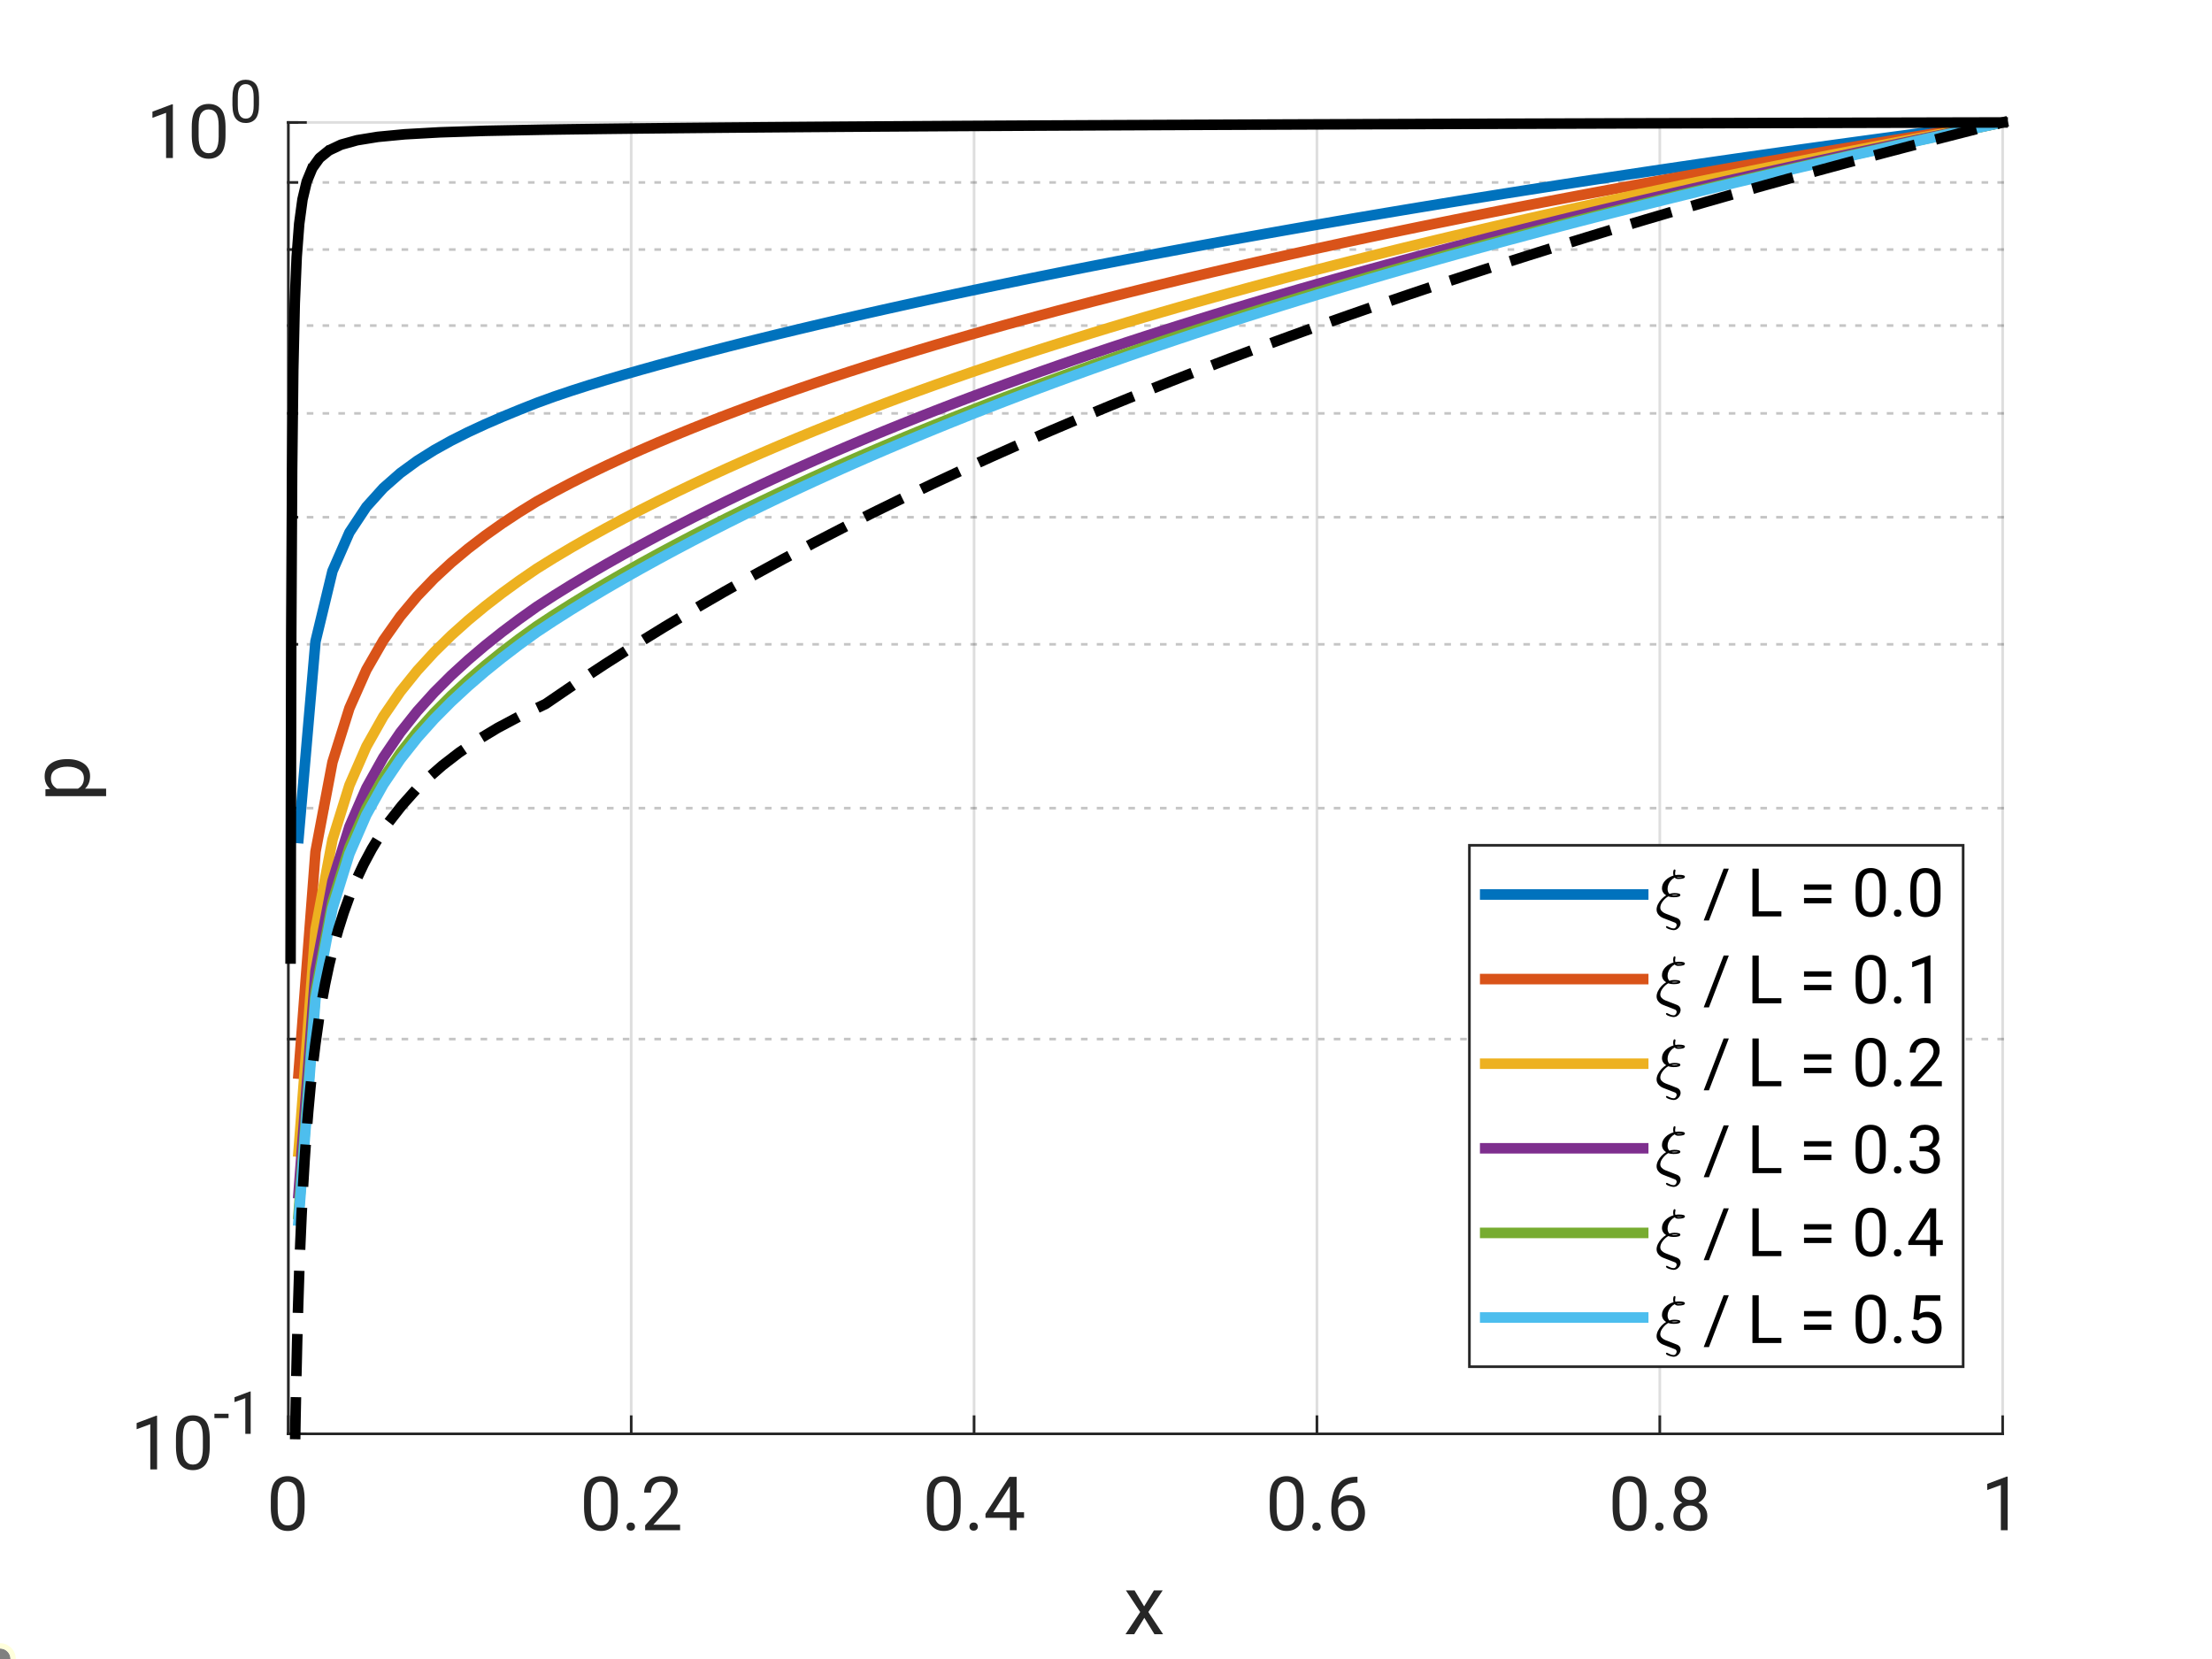 <?xml version="1.0"?>
<!DOCTYPE svg PUBLIC '-//W3C//DTD SVG 1.0//EN'
          'http://www.w3.org/TR/2001/REC-SVG-20010904/DTD/svg10.dtd'>
<svg xmlns:xlink="http://www.w3.org/1999/xlink" style="fill-opacity:1; color-rendering:auto; color-interpolation:auto; text-rendering:auto; stroke:black; stroke-linecap:square; stroke-miterlimit:10; shape-rendering:auto; stroke-opacity:1; fill:black; stroke-dasharray:none; font-weight:normal; stroke-width:1; font-family:'Dialog'; font-style:normal; stroke-linejoin:miter; font-size:12px; stroke-dashoffset:0; image-rendering:auto;" width="560" height="420" xmlns="http://www.w3.org/2000/svg"
><rect width="100%" height="100%" fill="#333333" stroke="none"/><!--Generated by the Batik Graphics2D SVG Generator--><defs id="genericDefs"
  /><g
  ><defs id="defs1"
    ><clipPath clipPathUnits="userSpaceOnUse" id="clipPath1"
      ><path d="M0 0 L560 0 L560 420 L0 420 L0 0 Z"
      /></clipPath
    ></defs
    ><g style="fill:white; stroke:white;"
    ><rect x="0" y="0" width="560" style="clip-path:url(#clipPath1); stroke:none;" height="420"
    /></g
    ><g style="fill:white; text-rendering:optimizeSpeed; color-rendering:optimizeSpeed; image-rendering:optimizeSpeed; shape-rendering:crispEdges; stroke:white; color-interpolation:sRGB;"
    ><rect x="0" width="560" height="420" y="0" style="stroke:none;"
      /><path style="stroke:none;" d="M73 363 L507 363 L507 31 L73 31 Z"
    /></g
    ><g style="stroke-linecap:butt; fill-opacity:0.149; fill:rgb(38,38,38); text-rendering:geometricPrecision; image-rendering:optimizeQuality; color-rendering:optimizeQuality; stroke-linejoin:round; stroke:rgb(38,38,38); color-interpolation:linearRGB; stroke-width:0.667; stroke-opacity:0.149;"
    ><line y2="31" style="fill:none;" x1="73" x2="73" y1="363"
      /><line y2="31" style="fill:none;" x1="159.8" x2="159.8" y1="363"
      /><line y2="31" style="fill:none;" x1="246.6" x2="246.6" y1="363"
      /><line y2="31" style="fill:none;" x1="333.4" x2="333.4" y1="363"
      /><line y2="31" style="fill:none;" x1="420.2" x2="420.2" y1="363"
      /><line y2="31" style="fill:none;" x1="507" x2="507" y1="363"
    /></g
    ><g style="fill-opacity:0.251; color-rendering:optimizeQuality; color-interpolation:linearRGB; text-rendering:geometricPrecision; stroke:rgb(26,26,26); stroke-linecap:butt; stroke-miterlimit:1; stroke-opacity:0.251; fill:rgb(26,26,26); stroke-dasharray:1,3; stroke-width:0.667; stroke-linejoin:bevel; image-rendering:optimizeQuality;"
    ><line y2="263.058" style="fill:none;" x1="507" x2="73" y1="263.058"
      /><line y2="204.596" style="fill:none;" x1="507" x2="73" y1="204.596"
      /><line y2="163.116" style="fill:none;" x1="507" x2="73" y1="163.116"
      /><line y2="130.942" style="fill:none;" x1="507" x2="73" y1="130.942"
      /><line y2="104.654" style="fill:none;" x1="507" x2="73" y1="104.654"
      /><line y2="82.427" style="fill:none;" x1="507" x2="73" y1="82.427"
      /><line y2="63.174" style="fill:none;" x1="507" x2="73" y1="63.174"
      /><line y2="46.191" style="fill:none;" x1="507" x2="73" y1="46.191"
    /></g
    ><g style="stroke-linecap:butt; fill-opacity:0.149; fill:rgb(38,38,38); text-rendering:geometricPrecision; image-rendering:optimizeQuality; color-rendering:optimizeQuality; stroke-linejoin:round; stroke:rgb(38,38,38); color-interpolation:linearRGB; stroke-width:0.667; stroke-opacity:0.149;"
    ><line y2="363" style="fill:none;" x1="507" x2="73" y1="363"
      /><line y2="31" style="fill:none;" x1="507" x2="73" y1="31"
      /><line x1="73" x2="507" y1="363" style="stroke-linecap:square; fill-opacity:1; fill:none; stroke-opacity:1;" y2="363"
      /><line x1="73" x2="73" y1="363" style="stroke-linecap:square; fill-opacity:1; fill:none; stroke-opacity:1;" y2="358.66"
      /><line x1="159.8" x2="159.8" y1="363" style="stroke-linecap:square; fill-opacity:1; fill:none; stroke-opacity:1;" y2="358.66"
      /><line x1="246.6" x2="246.6" y1="363" style="stroke-linecap:square; fill-opacity:1; fill:none; stroke-opacity:1;" y2="358.66"
      /><line x1="333.4" x2="333.4" y1="363" style="stroke-linecap:square; fill-opacity:1; fill:none; stroke-opacity:1;" y2="358.66"
      /><line x1="420.2" x2="420.2" y1="363" style="stroke-linecap:square; fill-opacity:1; fill:none; stroke-opacity:1;" y2="358.66"
      /><line x1="507" x2="507" y1="363" style="stroke-linecap:square; fill-opacity:1; fill:none; stroke-opacity:1;" y2="358.66"
    /></g
    ><g transform="translate(73,369.4)" style="font-size:18.667px; fill:rgb(38,38,38); text-rendering:geometricPrecision; image-rendering:optimizeQuality; color-rendering:optimizeQuality; font-family:'SansSerif'; stroke:rgb(38,38,38); color-interpolation:linearRGB;"
    ><path style="stroke:none;" d="M4.109 12.234 Q4.109 15.547 2.961 16.867 Q1.812 18.188 -0.156 18.188 Q-2.062 18.188 -3.227 16.906 Q-4.391 15.625 -4.438 12.438 L-4.438 10.172 Q-4.438 6.859 -3.273 5.586 Q-2.109 4.312 -0.172 4.312 Q1.766 4.312 2.914 5.547 Q4.062 6.781 4.109 9.953 L4.109 12.234 ZM2.375 9.875 Q2.375 7.594 1.727 6.648 Q1.078 5.703 -0.172 5.703 Q-1.375 5.703 -2.031 6.625 Q-2.688 7.547 -2.703 9.75 L-2.703 12.5 Q-2.703 14.766 -2.039 15.773 Q-1.375 16.781 -0.156 16.781 Q1.094 16.781 1.734 15.789 Q2.375 14.797 2.375 12.578 L2.375 9.875 Z"
    /></g
    ><g transform="translate(159.8,369.4)" style="font-size:18.667px; fill:rgb(38,38,38); text-rendering:geometricPrecision; image-rendering:optimizeQuality; color-rendering:optimizeQuality; font-family:'SansSerif'; stroke:rgb(38,38,38); color-interpolation:linearRGB;"
    ><path style="stroke:none;" d="M-3.391 12.234 Q-3.391 15.547 -4.539 16.867 Q-5.688 18.188 -7.656 18.188 Q-9.562 18.188 -10.727 16.906 Q-11.891 15.625 -11.938 12.438 L-11.938 10.172 Q-11.938 6.859 -10.773 5.586 Q-9.609 4.312 -7.672 4.312 Q-5.734 4.312 -4.586 5.547 Q-3.438 6.781 -3.391 9.953 L-3.391 12.234 ZM-5.125 9.875 Q-5.125 7.594 -5.773 6.648 Q-6.422 5.703 -7.672 5.703 Q-8.875 5.703 -9.531 6.625 Q-10.188 7.547 -10.203 9.75 L-10.203 12.5 Q-10.203 14.766 -9.539 15.773 Q-8.875 16.781 -7.656 16.781 Q-6.406 16.781 -5.766 15.789 Q-5.125 14.797 -5.125 12.578 L-5.125 9.875 ZM-1.171 17.094 Q-1.171 16.656 -0.898 16.352 Q-0.624 16.047 -0.109 16.047 Q0.407 16.047 0.68 16.352 Q0.954 16.656 0.954 17.094 Q0.954 17.516 0.68 17.812 Q0.407 18.109 -0.109 18.109 Q-0.624 18.109 -0.898 17.812 Q-1.171 17.516 -1.171 17.094 ZM12.373 16.594 L12.373 18 L3.529 18 L3.529 16.766 L8.123 11.656 Q9.248 10.391 9.646 9.633 Q10.045 8.875 10.045 8.125 Q10.045 7.125 9.428 6.422 Q8.81 5.719 7.685 5.719 Q6.326 5.719 5.662 6.484 Q4.998 7.25 4.998 8.469 L3.279 8.469 Q3.279 6.75 4.404 5.531 Q5.529 4.312 7.685 4.312 Q9.592 4.312 10.678 5.305 Q11.764 6.297 11.764 7.922 Q11.764 9.109 11.029 10.305 Q10.295 11.5 9.217 12.672 L5.607 16.594 L12.373 16.594 Z"
    /></g
    ><g transform="translate(246.6,369.4)" style="font-size:18.667px; fill:rgb(38,38,38); text-rendering:geometricPrecision; image-rendering:optimizeQuality; color-rendering:optimizeQuality; font-family:'SansSerif'; stroke:rgb(38,38,38); color-interpolation:linearRGB;"
    ><path style="stroke:none;" d="M-3.391 12.234 Q-3.391 15.547 -4.539 16.867 Q-5.688 18.188 -7.656 18.188 Q-9.562 18.188 -10.727 16.906 Q-11.891 15.625 -11.938 12.438 L-11.938 10.172 Q-11.938 6.859 -10.773 5.586 Q-9.609 4.312 -7.672 4.312 Q-5.734 4.312 -4.586 5.547 Q-3.438 6.781 -3.391 9.953 L-3.391 12.234 ZM-5.125 9.875 Q-5.125 7.594 -5.773 6.648 Q-6.422 5.703 -7.672 5.703 Q-8.875 5.703 -9.531 6.625 Q-10.188 7.547 -10.203 9.75 L-10.203 12.5 Q-10.203 14.766 -9.539 15.773 Q-8.875 16.781 -7.656 16.781 Q-6.406 16.781 -5.766 15.789 Q-5.125 14.797 -5.125 12.578 L-5.125 9.875 ZM-1.171 17.094 Q-1.171 16.656 -0.898 16.352 Q-0.624 16.047 -0.109 16.047 Q0.407 16.047 0.68 16.352 Q0.954 16.656 0.954 17.094 Q0.954 17.516 0.68 17.812 Q0.407 18.109 -0.109 18.109 Q-0.624 18.109 -0.898 17.812 Q-1.171 17.516 -1.171 17.094 ZM2.889 13.859 L8.951 4.484 L10.779 4.484 L10.779 13.453 L12.654 13.453 L12.654 14.859 L10.779 14.859 L10.779 18 L9.06 18 L9.06 14.859 L2.889 14.859 L2.889 13.859 ZM4.842 13.453 L9.06 13.453 L9.06 6.828 L8.842 7.203 L4.842 13.453 Z"
    /></g
    ><g transform="translate(333.4,369.4)" style="font-size:18.667px; fill:rgb(38,38,38); text-rendering:geometricPrecision; image-rendering:optimizeQuality; color-rendering:optimizeQuality; font-family:'SansSerif'; stroke:rgb(38,38,38); color-interpolation:linearRGB;"
    ><path style="stroke:none;" d="M-3.391 12.234 Q-3.391 15.547 -4.539 16.867 Q-5.688 18.188 -7.656 18.188 Q-9.562 18.188 -10.727 16.906 Q-11.891 15.625 -11.938 12.438 L-11.938 10.172 Q-11.938 6.859 -10.773 5.586 Q-9.609 4.312 -7.672 4.312 Q-5.734 4.312 -4.586 5.547 Q-3.438 6.781 -3.391 9.953 L-3.391 12.234 ZM-5.125 9.875 Q-5.125 7.594 -5.773 6.648 Q-6.422 5.703 -7.672 5.703 Q-8.875 5.703 -9.531 6.625 Q-10.188 7.547 -10.203 9.75 L-10.203 12.5 Q-10.203 14.766 -9.539 15.773 Q-8.875 16.781 -7.656 16.781 Q-6.406 16.781 -5.766 15.789 Q-5.125 14.797 -5.125 12.578 L-5.125 9.875 ZM-1.171 17.094 Q-1.171 16.656 -0.898 16.352 Q-0.624 16.047 -0.109 16.047 Q0.407 16.047 0.68 16.352 Q0.954 16.656 0.954 17.094 Q0.954 17.516 0.68 17.812 Q0.407 18.109 -0.109 18.109 Q-0.624 18.109 -0.898 17.812 Q-1.171 17.516 -1.171 17.094 ZM12.17 13.594 Q12.17 15.516 11.1 16.852 Q10.029 18.188 7.982 18.188 Q6.529 18.188 5.56 17.414 Q4.592 16.641 4.115 15.445 Q3.639 14.25 3.639 13 L3.639 12.188 Q3.639 10.297 4.17 8.523 Q4.701 6.75 6.107 5.609 Q7.513 4.469 10.107 4.469 L10.264 4.469 L10.264 5.938 Q8.467 5.938 7.467 6.562 Q6.467 7.188 5.982 8.195 Q5.498 9.203 5.388 10.359 Q6.467 9.141 8.295 9.141 Q9.639 9.141 10.498 9.789 Q11.357 10.438 11.764 11.461 Q12.17 12.484 12.17 13.594 ZM5.357 13.062 Q5.357 14.859 6.162 15.812 Q6.967 16.766 7.982 16.766 Q9.17 16.766 9.826 15.898 Q10.482 15.031 10.482 13.672 Q10.482 12.469 9.873 11.516 Q9.264 10.562 8.014 10.562 Q7.123 10.562 6.388 11.102 Q5.654 11.641 5.357 12.406 L5.357 13.062 Z"
    /></g
    ><g transform="translate(420.2,369.4)" style="font-size:18.667px; fill:rgb(38,38,38); text-rendering:geometricPrecision; image-rendering:optimizeQuality; color-rendering:optimizeQuality; font-family:'SansSerif'; stroke:rgb(38,38,38); color-interpolation:linearRGB;"
    ><path style="stroke:none;" d="M-3.391 12.234 Q-3.391 15.547 -4.539 16.867 Q-5.688 18.188 -7.656 18.188 Q-9.562 18.188 -10.727 16.906 Q-11.891 15.625 -11.938 12.438 L-11.938 10.172 Q-11.938 6.859 -10.773 5.586 Q-9.609 4.312 -7.672 4.312 Q-5.734 4.312 -4.586 5.547 Q-3.438 6.781 -3.391 9.953 L-3.391 12.234 ZM-5.125 9.875 Q-5.125 7.594 -5.773 6.648 Q-6.422 5.703 -7.672 5.703 Q-8.875 5.703 -9.531 6.625 Q-10.188 7.547 -10.203 9.75 L-10.203 12.5 Q-10.203 14.766 -9.539 15.773 Q-8.875 16.781 -7.656 16.781 Q-6.406 16.781 -5.766 15.789 Q-5.125 14.797 -5.125 12.578 L-5.125 9.875 ZM-1.171 17.094 Q-1.171 16.656 -0.898 16.352 Q-0.624 16.047 -0.109 16.047 Q0.407 16.047 0.68 16.352 Q0.954 16.656 0.954 17.094 Q0.954 17.516 0.68 17.812 Q0.407 18.109 -0.109 18.109 Q-0.624 18.109 -0.898 17.812 Q-1.171 17.516 -1.171 17.094 ZM12.029 14.344 Q12.029 16.203 10.795 17.195 Q9.56 18.188 7.74 18.188 Q5.92 18.188 4.685 17.195 Q3.451 16.203 3.451 14.344 Q3.451 13.219 4.053 12.352 Q4.654 11.484 5.701 11.031 Q4.795 10.594 4.271 9.797 Q3.748 9 3.748 8.016 Q3.748 6.234 4.873 5.273 Q5.998 4.312 7.732 4.312 Q9.467 4.312 10.592 5.273 Q11.717 6.234 11.717 8.016 Q11.717 9.016 11.178 9.805 Q10.639 10.594 9.748 11.031 Q10.795 11.484 11.412 12.352 Q12.029 13.219 12.029 14.344 ZM9.998 8.031 Q9.998 7.031 9.373 6.375 Q8.748 5.719 7.732 5.719 Q6.717 5.719 6.099 6.344 Q5.482 6.969 5.482 8.031 Q5.482 9.078 6.099 9.711 Q6.717 10.344 7.732 10.344 Q8.748 10.344 9.373 9.711 Q9.998 9.078 9.998 8.031 ZM10.31 14.312 Q10.31 13.172 9.592 12.461 Q8.873 11.75 7.717 11.75 Q6.545 11.75 5.849 12.461 Q5.154 13.172 5.154 14.312 Q5.154 15.469 5.849 16.125 Q6.545 16.781 7.74 16.781 Q8.935 16.781 9.623 16.125 Q10.31 15.469 10.31 14.312 Z"
    /></g
    ><g transform="translate(507,369.4)" style="font-size:18.667px; fill:rgb(38,38,38); text-rendering:geometricPrecision; image-rendering:optimizeQuality; color-rendering:optimizeQuality; font-family:'SansSerif'; stroke:rgb(38,38,38); color-interpolation:linearRGB;"
    ><path style="stroke:none;" d="M1.266 4.422 L1.266 18 L-0.453 18 L-0.453 6.562 L-3.906 7.828 L-3.906 6.266 L1 4.422 L1.266 4.422 Z"
    /></g
    ><g transform="translate(290,393.733)" style="font-size:20.533px; fill:rgb(38,38,38); text-rendering:geometricPrecision; image-rendering:optimizeQuality; color-rendering:optimizeQuality; font-family:'SansSerif'; stroke:rgb(38,38,38); color-interpolation:linearRGB;"
    ><path style="stroke:none;" d="M-2.766 8.906 L-0.344 12.938 L2.125 8.906 L4.344 8.906 L0.719 14.375 L4.453 20 L2.266 20 L-0.297 15.844 L-2.859 20 L-5.062 20 L-1.344 14.375 L-4.953 8.906 L-2.766 8.906 Z"
    /></g
    ><g style="fill:rgb(38,38,38); text-rendering:geometricPrecision; image-rendering:optimizeQuality; color-rendering:optimizeQuality; stroke-linejoin:round; stroke:rgb(38,38,38); color-interpolation:linearRGB; stroke-width:0.667;"
    ><line y2="31" style="fill:none;" x1="73" x2="73" y1="363"
      /><line y2="363" style="fill:none;" x1="73" x2="77.34" y1="363"
      /><line y2="31" style="fill:none;" x1="73" x2="77.34" y1="31"
      /><line y2="363" style="fill:none;" x1="73" x2="75.17" y1="363"
      /><line y2="263.058" style="fill:none;" x1="73" x2="75.17" y1="263.058"
      /><line y2="204.596" style="fill:none;" x1="73" x2="75.17" y1="204.596"
      /><line y2="163.116" style="fill:none;" x1="73" x2="75.17" y1="163.116"
      /><line y2="130.942" style="fill:none;" x1="73" x2="75.17" y1="130.942"
      /><line y2="104.654" style="fill:none;" x1="73" x2="75.17" y1="104.654"
      /><line y2="82.427" style="fill:none;" x1="73" x2="75.17" y1="82.427"
      /><line y2="63.174" style="fill:none;" x1="73" x2="75.17" y1="63.174"
      /><line y2="46.191" style="fill:none;" x1="73" x2="75.17" y1="46.191"
      /><line y2="31" style="fill:none;" x1="73" x2="75.17" y1="31"
    /></g
    ><g transform="translate(33,372)" style="font-size:18.667px; fill:rgb(38,38,38); text-rendering:geometricPrecision; image-rendering:optimizeQuality; color-rendering:optimizeQuality; font-family:'SansSerif'; stroke:rgb(38,38,38); color-interpolation:linearRGB;"
    ><path style="stroke:none;" d="M6.766 -13.578 L6.766 0 L5.047 0 L5.047 -11.438 L1.594 -10.172 L1.594 -11.734 L6.5 -13.578 L6.766 -13.578 ZM20.094 -5.766 Q20.094 -2.453 18.946 -1.133 Q17.797 0.188 15.829 0.188 Q13.922 0.188 12.758 -1.094 Q11.594 -2.375 11.547 -5.562 L11.547 -7.828 Q11.547 -11.141 12.712 -12.414 Q13.876 -13.688 15.813 -13.688 Q17.751 -13.688 18.899 -12.453 Q20.047 -11.219 20.094 -8.047 L20.094 -5.766 ZM18.36 -8.125 Q18.36 -10.406 17.712 -11.352 Q17.063 -12.297 15.813 -12.297 Q14.61 -12.297 13.954 -11.375 Q13.297 -10.453 13.282 -8.25 L13.282 -5.5 Q13.282 -3.234 13.946 -2.227 Q14.61 -1.219 15.829 -1.219 Q17.079 -1.219 17.719 -2.211 Q18.36 -3.203 18.36 -5.422 L18.36 -8.125 Z"
    /></g
    ><g transform="translate(54,363)" style="font-size:14.933px; fill:rgb(38,38,38); text-rendering:geometricPrecision; image-rendering:optimizeQuality; color-rendering:optimizeQuality; font-family:'SansSerif'; stroke:rgb(38,38,38); color-interpolation:linearRGB;"
    ><path style="stroke:none;" d="M3.859 -5.094 L3.859 -3.984 L0.281 -3.984 L0.281 -5.094 L3.859 -5.094 ZM9.463 -10.719 L9.463 0 L8.104 0 L8.104 -9.031 L5.37 -8.031 L5.37 -9.266 L9.245 -10.719 L9.463 -10.719 Z"
    /></g
    ><g transform="translate(37,40)" style="font-size:18.667px; fill:rgb(38,38,38); text-rendering:geometricPrecision; image-rendering:optimizeQuality; color-rendering:optimizeQuality; font-family:'SansSerif'; stroke:rgb(38,38,38); color-interpolation:linearRGB;"
    ><path style="stroke:none;" d="M6.766 -13.578 L6.766 0 L5.047 0 L5.047 -11.438 L1.594 -10.172 L1.594 -11.734 L6.5 -13.578 L6.766 -13.578 ZM20.094 -5.766 Q20.094 -2.453 18.946 -1.133 Q17.797 0.188 15.829 0.188 Q13.922 0.188 12.758 -1.094 Q11.594 -2.375 11.547 -5.562 L11.547 -7.828 Q11.547 -11.141 12.712 -12.414 Q13.876 -13.688 15.813 -13.688 Q17.751 -13.688 18.899 -12.453 Q20.047 -11.219 20.094 -8.047 L20.094 -5.766 ZM18.36 -8.125 Q18.36 -10.406 17.712 -11.352 Q17.063 -12.297 15.813 -12.297 Q14.61 -12.297 13.954 -11.375 Q13.297 -10.453 13.282 -8.25 L13.282 -5.5 Q13.282 -3.234 13.946 -2.227 Q14.61 -1.219 15.829 -1.219 Q17.079 -1.219 17.719 -2.211 Q18.36 -3.203 18.36 -5.422 L18.36 -8.125 Z"
    /></g
    ><g transform="translate(58,31)" style="font-size:14.933px; fill:rgb(38,38,38); text-rendering:geometricPrecision; image-rendering:optimizeQuality; color-rendering:optimizeQuality; font-family:'SansSerif'; stroke:rgb(38,38,38); color-interpolation:linearRGB;"
    ><path style="stroke:none;" d="M7.578 -4.562 Q7.578 -1.938 6.672 -0.898 Q5.766 0.141 4.219 0.141 Q2.703 0.141 1.789 -0.867 Q0.875 -1.875 0.844 -4.391 L0.844 -6.188 Q0.844 -8.797 1.758 -9.805 Q2.672 -10.812 4.203 -10.812 Q5.734 -10.812 6.641 -9.836 Q7.547 -8.859 7.578 -6.344 L7.578 -4.562 ZM6.219 -6.406 Q6.219 -8.203 5.703 -8.953 Q5.188 -9.703 4.203 -9.703 Q3.25 -9.703 2.734 -8.977 Q2.219 -8.25 2.203 -6.516 L2.203 -4.344 Q2.203 -2.547 2.727 -1.758 Q3.25 -0.969 4.219 -0.969 Q5.203 -0.969 5.711 -1.75 Q6.219 -2.531 6.219 -4.281 L6.219 -6.406 Z"
    /></g
    ><g transform="translate(28.6,197) rotate(-90)" style="font-size:20.533px; fill:rgb(38,38,38); text-rendering:geometricPrecision; image-rendering:optimizeQuality; color-rendering:optimizeQuality; font-family:'SansSerif'; stroke:rgb(38,38,38); color-interpolation:linearRGB;"
    ><path style="stroke:none;" d="M0.516 -5.797 Q-1.484 -5.797 -2.656 -7.078 L-2.656 -1.734 L-4.562 -1.734 L-4.562 -17.094 L-2.828 -17.094 L-2.734 -15.875 Q-1.562 -17.297 0.484 -17.297 Q2.578 -17.297 3.695 -15.742 Q4.812 -14.188 4.812 -11.641 L4.812 -11.422 Q4.812 -9 3.695 -7.398 Q2.578 -5.797 0.516 -5.797 ZM-0.078 -15.703 Q-1.797 -15.703 -2.656 -14.172 L-2.656 -8.859 Q-1.781 -7.359 -0.047 -7.359 Q1.484 -7.359 2.195 -8.57 Q2.906 -9.781 2.906 -11.422 L2.906 -11.641 Q2.906 -13.297 2.195 -14.5 Q1.484 -15.703 -0.078 -15.703 Z"
    /></g
    ><g style="stroke-linecap:butt; fill:rgb(0,114,189); text-rendering:geometricPrecision; image-rendering:optimizeQuality; color-rendering:optimizeQuality; stroke-linejoin:round; stroke:rgb(0,114,189); color-interpolation:linearRGB; stroke-width:2.667;"
    ><path d="M75.579 212.158 L79.874 162.392 L84.168 144.584 L88.463 134.793 L92.757 128.315 L97.052 123.542 L101.346 119.77 L105.641 116.639 L109.935 113.944 L114.229 111.559 L118.524 109.4 L122.818 107.412 L127.112 105.552 L131.407 103.785 L135.827 102.031 L140.296 100.407 L144.688 98.922 L149.079 97.518 L153.471 96.177 L157.863 94.883 L162.254 93.629 L166.646 92.407 L171.038 91.213 L175.429 90.044 L179.821 88.898 L184.213 87.773 L188.604 86.666 L192.996 85.577 L197.387 84.505 L201.779 83.449 L206.171 82.407 L210.562 81.38 L214.954 80.367 L219.346 79.366 L223.737 78.379 L228.129 77.403 L232.521 76.44 L236.913 75.487 L241.304 74.546 L245.696 73.615 L250.088 72.695 L254.479 71.785 L258.871 70.885 L263.263 69.995 L267.654 69.113 L272.046 68.241 L276.438 67.377 L280.829 66.523 L285.221 65.676 L289.612 64.838 L294.004 64.008 L298.396 63.186 L302.787 62.371 L307.179 61.564 L311.571 60.765 L315.962 59.972 L320.354 59.187 L324.746 58.409 L329.138 57.637 L333.529 56.872 L337.921 56.114 L342.313 55.362 L346.704 54.617 L351.096 53.877 L355.488 53.144 L359.879 52.417 L364.271 51.696 L368.663 50.98 L373.054 50.27 L377.446 49.566 L381.837 48.868 L386.229 48.175 L390.621 47.487 L395.012 46.804 L399.404 46.127 L403.796 45.455 L408.187 44.788 L412.579 44.126 L416.971 43.469 L421.363 42.817 L425.754 42.17 L430.146 41.528 L434.538 40.89 L438.929 40.257 L443.321 39.628 L447.713 39.005 L452.104 38.385 L456.496 37.771 L460.887 37.16 L465.279 36.554 L469.671 35.953 L474.062 35.355 L478.454 34.762 L482.846 34.173 L487.237 33.588 L491.629 33.007 L496.021 32.429 L500.412 31.855 L504.804 31.284" style="fill:none; fill-rule:evenodd;"
      /><path d="M75.579 271.808 L79.874 215.626 L84.168 192.956 L88.463 179.264 L92.757 169.579 L97.052 162.115 L101.346 156.039 L105.641 150.901 L109.935 146.432 L114.229 142.461 L118.524 138.874 L122.818 135.589 L127.112 132.551 L131.407 129.72 L135.827 126.991 L140.296 124.513 L144.688 122.205 L149.079 120.001 L153.471 117.889 L157.863 115.855 L162.254 113.891 L166.646 111.991 L171.038 110.148 L175.429 108.359 L179.821 106.618 L184.213 104.922 L188.604 103.27 L192.996 101.657 L197.387 100.081 L201.779 98.541 L206.171 97.034 L210.562 95.56 L214.954 94.115 L219.346 92.699 L223.737 91.31 L228.129 89.948 L232.521 88.61 L236.913 87.296 L241.304 86.005 L245.696 84.736 L250.088 83.488 L254.479 82.26 L258.871 81.052 L263.263 79.862 L267.654 78.69 L272.046 77.535 L276.438 76.397 L280.829 75.276 L285.221 74.169 L289.612 73.078 L294.004 72.002 L298.396 70.939 L302.787 69.89 L307.179 68.854 L311.571 67.831 L315.962 66.82 L320.354 65.822 L324.746 64.835 L329.138 63.859 L333.529 62.894 L337.921 61.94 L342.313 60.996 L346.704 60.063 L351.096 59.139 L355.488 58.225 L359.879 57.32 L364.271 56.424 L368.663 55.536 L373.054 54.658 L377.446 53.788 L381.837 52.925 L386.229 52.071 L390.621 51.224 L395.012 50.385 L399.404 49.553 L403.796 48.729 L408.187 47.911 L412.579 47.1 L416.971 46.296 L421.363 45.498 L425.754 44.706 L430.146 43.921 L434.538 43.141 L438.929 42.367 L443.321 41.599 L447.713 40.836 L452.104 40.079 L456.496 39.327 L460.887 38.579 L465.279 37.837 L469.671 37.099 L474.062 36.366 L478.454 35.638 L482.846 34.913 L487.237 34.193 L491.629 33.477 L496.021 32.765 L500.412 32.056 L504.804 31.351" style="fill:none; fill-rule:evenodd; stroke:rgb(217,83,25);"
      /><path d="M75.579 291.55 L79.874 235.327 L84.168 212.585 L88.463 198.792 L92.757 188.979 L97.052 181.361 L101.346 175.107 L105.641 169.769 L109.935 165.08 L114.229 160.871 L118.524 157.029 L122.818 153.477 L127.112 150.159 L131.407 147.039 L135.827 144.005 L140.296 141.224 L144.688 138.612 L149.079 136.1 L153.471 133.675 L157.863 131.326 L162.254 129.046 L166.646 126.828 L171.038 124.668 L175.429 122.561 L179.821 120.505 L184.213 118.496 L188.604 116.533 L192.996 114.613 L197.387 112.733 L201.779 110.892 L206.171 109.089 L210.562 107.322 L214.954 105.589 L219.346 103.89 L223.737 102.222 L228.129 100.585 L232.521 98.977 L236.913 97.398 L241.304 95.847 L245.696 94.322 L250.088 92.823 L254.479 91.348 L258.871 89.897 L263.263 88.47 L267.654 87.064 L272.046 85.681 L276.438 84.319 L280.829 82.976 L285.221 81.653 L289.612 80.35 L294.004 79.065 L298.396 77.797 L302.787 76.547 L307.179 75.314 L311.571 74.097 L315.962 72.896 L320.354 71.71 L324.746 70.539 L329.138 69.382 L333.529 68.24 L337.921 67.111 L342.313 65.996 L346.704 64.893 L351.096 63.803 L355.488 62.725 L359.879 61.659 L364.271 60.604 L368.663 59.561 L373.054 58.528 L377.446 57.506 L381.837 56.495 L386.229 55.493 L390.621 54.501 L395.012 53.519 L399.404 52.546 L403.796 51.581 L408.187 50.626 L412.579 49.679 L416.971 48.74 L421.363 47.81 L425.754 46.887 L430.146 45.972 L434.538 45.065 L438.929 44.164 L443.321 43.271 L447.713 42.384 L452.104 41.505 L456.496 40.631 L460.887 39.764 L465.279 38.903 L469.671 38.048 L474.062 37.199 L478.454 36.356 L482.846 35.518 L487.237 34.685 L491.629 33.858 L496.021 33.035 L500.412 32.218 L504.804 31.405" style="fill:none; fill-rule:evenodd; stroke:rgb(237,177,32);"
      /><path d="M75.579 302.101 L79.874 245.866 L84.168 223.101 L88.463 209.276 L92.757 199.423 L97.052 191.756 L101.346 185.444 L105.641 180.041 L109.935 175.28 L114.229 170.992 L118.524 167.064 L122.818 163.419 L127.112 160.004 L131.407 156.781 L135.827 153.637 L140.296 150.744 L144.688 148.017 L149.079 145.387 L153.471 142.839 L157.863 140.365 L162.254 137.955 L166.646 135.606 L171.038 133.311 L175.429 131.068 L179.821 128.874 L184.213 126.726 L188.604 124.621 L192.996 122.559 L197.387 120.536 L201.779 118.552 L206.171 116.605 L210.562 114.693 L214.954 112.816 L219.346 110.972 L223.737 109.161 L228.129 107.38 L232.521 105.629 L236.913 103.908 L241.304 102.215 L245.696 100.549 L250.088 98.909 L254.479 97.295 L258.871 95.707 L263.263 94.142 L267.654 92.601 L272.046 91.082 L276.438 89.586 L280.829 88.111 L285.221 86.657 L289.612 85.224 L294.004 83.81 L298.396 82.415 L302.787 81.039 L307.179 79.681 L311.571 78.341 L315.962 77.018 L320.354 75.712 L324.746 74.422 L329.138 73.148 L333.529 71.889 L337.921 70.645 L342.313 69.416 L346.704 68.201 L351.096 67 L355.488 65.812 L359.879 64.638 L364.271 63.476 L368.663 62.327 L373.054 61.19 L377.446 60.065 L381.837 58.951 L386.229 57.848 L390.621 56.757 L395.012 55.676 L399.404 54.605 L403.796 53.545 L408.187 52.495 L412.579 51.454 L416.971 50.422 L421.363 49.4 L425.754 48.387 L430.146 47.382 L434.538 46.386 L438.929 45.398 L443.321 44.418 L447.713 43.446 L452.104 42.482 L456.496 41.525 L460.887 40.576 L465.279 39.633 L469.671 38.698 L474.062 37.769 L478.454 36.846 L482.846 35.93 L487.237 35.021 L491.629 34.117 L496.021 33.219 L500.412 32.328 L504.804 31.441" style="fill:none; fill-rule:evenodd; stroke:rgb(126,47,142);"
      /><path d="M75.579 307.406 L79.874 251.164 L84.168 228.39 L88.463 214.552 L92.757 204.683 L97.052 196.996 L101.346 190.662 L105.641 185.232 L109.935 180.442 L114.229 176.122 L118.524 172.159 L122.818 168.476 L127.112 165.021 L131.407 161.756 L135.827 158.566 L140.296 155.626 L144.688 152.852 L149.079 150.172 L153.471 147.572 L157.863 145.044 L162.254 142.58 L166.646 140.173 L171.038 137.821 L175.429 135.518 L179.821 133.263 L184.213 131.053 L188.604 128.885 L192.996 126.759 L197.387 124.672 L201.779 122.622 L206.171 120.609 L210.562 118.631 L214.954 116.687 L219.346 114.775 L223.737 112.896 L228.129 111.047 L232.521 109.228 L236.913 107.438 L241.304 105.676 L245.696 103.941 L250.088 102.233 L254.479 100.551 L258.871 98.893 L263.263 97.26 L267.654 95.65 L272.046 94.063 L276.438 92.499 L280.829 90.956 L285.221 89.435 L289.612 87.934 L294.004 86.453 L298.396 84.992 L302.787 83.55 L307.179 82.126 L311.571 80.721 L315.962 79.333 L320.354 77.962 L324.746 76.608 L329.138 75.27 L333.529 73.948 L337.921 72.642 L342.313 71.351 L346.704 70.074 L351.096 68.812 L355.488 67.564 L359.879 66.329 L364.271 65.108 L368.663 63.9 L373.054 62.705 L377.446 61.521 L381.837 60.35 L386.229 59.191 L390.621 58.044 L395.012 56.907 L399.404 55.782 L403.796 54.667 L408.187 53.563 L412.579 52.468 L416.971 51.384 L421.363 50.31 L425.754 49.245 L430.146 48.189 L434.538 47.142 L438.929 46.104 L443.321 45.075 L447.713 44.054 L452.104 43.042 L456.496 42.037 L460.887 41.04 L465.279 40.051 L469.671 39.069 L474.062 38.094 L478.454 37.127 L482.846 36.166 L487.237 35.213 L491.629 34.266 L496.021 33.325 L500.412 32.39 L504.804 31.462" style="fill:none; fill-rule:evenodd; stroke:rgb(119,172,48);"
      /><path d="M75.579 309.026 L79.874 252.782 L84.168 230.006 L88.463 216.164 L92.757 206.29 L97.052 198.598 L101.346 192.257 L105.641 186.821 L109.935 182.022 L114.229 177.693 L118.524 173.72 L122.818 170.027 L127.112 166.561 L131.407 163.284 L135.827 160.081 L140.296 157.128 L144.688 154.34 L149.079 151.646 L153.471 149.032 L157.863 146.488 L162.254 144.008 L166.646 141.586 L171.038 139.216 L175.429 136.897 L179.821 134.624 L184.213 132.396 L188.604 130.21 L192.996 128.065 L197.387 125.96 L201.779 123.891 L206.171 121.859 L210.562 119.861 L214.954 117.897 L219.346 115.966 L223.737 114.067 L228.129 112.198 L232.521 110.358 L236.913 108.548 L241.304 106.765 L245.696 105.01 L250.088 103.281 L254.479 101.578 L258.871 99.9 L263.263 98.246 L267.654 96.615 L272.046 95.008 L276.438 93.422 L280.829 91.859 L285.221 90.317 L289.612 88.796 L294.004 87.294 L298.396 85.813 L302.787 84.35 L307.179 82.906 L311.571 81.48 L315.962 80.072 L320.354 78.681 L324.746 77.307 L329.138 75.949 L333.529 74.608 L337.921 73.282 L342.313 71.971 L346.704 70.675 L351.096 69.394 L355.488 68.126 L359.879 66.873 L364.271 65.633 L368.663 64.406 L373.054 63.192 L377.446 61.99 L381.837 60.801 L386.229 59.624 L390.621 58.458 L395.012 57.304 L399.404 56.161 L403.796 55.029 L408.187 53.907 L412.579 52.796 L416.971 51.695 L421.363 50.603 L425.754 49.522 L430.146 48.45 L434.538 47.387 L438.929 46.333 L443.321 45.287 L447.713 44.251 L452.104 43.222 L456.496 42.202 L460.887 41.19 L465.279 40.186 L469.671 39.189 L474.062 38.2 L478.454 37.218 L482.846 36.243 L487.237 35.275 L491.629 34.313 L496.021 33.359 L500.412 32.41 L504.804 31.469" style="fill:none; fill-rule:evenodd; stroke:rgb(77,190,238);"
    /></g
    ><g style="stroke-linecap:butt; text-rendering:geometricPrecision; image-rendering:optimizeQuality; color-rendering:optimizeQuality; stroke-linejoin:bevel; stroke-dasharray:8,8; color-interpolation:linearRGB; stroke-width:2.667; stroke-miterlimit:1;"
    ><path d="M74.748 363.04 L74.816 358.898 L75.011 348.951 L75.228 339.645 L75.468 330.904 L75.733 322.662 L76.028 314.867 L76.354 307.471 L76.715 300.436 L77.115 293.729 L77.557 287.319 L78.048 281.183 L78.591 275.297 L79.193 269.642 L79.86 264.2 L80.598 258.956 L81.416 253.897 L82.322 249.009 L83.326 244.281 L84.437 239.703 L85.669 235.266 L87.032 230.962 L88.543 226.782 L90.216 222.72 L92.069 218.77 L94.122 214.925 L96.396 211.179 L98.914 207.529 L101.704 203.969 L104.793 200.494 L108.216 197.101 L112.007 193.787 L116.206 190.546 L120.857 187.377 L126.008 184.276 L131.714 181.241 L138.035 178.268 L138.1 178.239 L145.629 173.104 L153.157 168.146 L160.686 163.353 L168.214 158.714 L175.743 154.219 L183.271 149.86 L190.8 145.63 L198.329 141.519 L205.857 137.523 L213.386 133.635 L220.914 129.849 L228.443 126.159 L235.971 122.562 L243.5 119.052 L251.029 115.626 L258.557 112.279 L266.086 109.008 L273.614 105.809 L281.143 102.68 L288.671 99.618 L296.2 96.619 L303.729 93.681 L311.257 90.802 L318.786 87.98 L326.314 85.211 L333.843 82.495 L341.371 79.829 L348.9 77.211 L356.429 74.64 L363.957 72.114 L371.486 69.632 L379.014 67.191 L386.543 64.791 L394.071 62.431 L401.6 60.108 L409.129 57.823 L416.657 55.573 L424.186 53.357 L431.714 51.175 L439.243 49.026 L446.771 46.908 L454.3 44.821 L461.829 42.764 L469.357 40.735 L476.886 38.735 L484.414 36.762 L491.943 34.816 L499.471 32.895 L507 31" style="fill:none; fill-rule:evenodd;"
      /><path d="M73.565 242.661 L73.735 160.478 L73.957 118.952 L74.246 93.598 L74.622 76.76 L75.111 65.04 L75.748 56.643 L76.577 50.508 L77.656 45.966 L79.061 42.572 L80.89 40.017 L83.27 38.085 L86.369 36.618 L90.402 35.501 L95.652 34.649 L102.486 33.998 L111.382 33.499 L122.962 33.118 L138.035 32.825 L138.1 32.824 L145.629 32.718 L153.157 32.623 L160.686 32.536 L168.214 32.457 L175.743 32.383 L183.271 32.315 L190.8 32.252 L198.329 32.192 L205.857 32.136 L213.386 32.083 L220.914 32.032 L228.443 31.985 L235.971 31.939 L243.5 31.895 L251.029 31.854 L258.557 31.814 L266.086 31.776 L273.614 31.739 L281.143 31.704 L288.671 31.67 L296.2 31.637 L303.729 31.605 L311.257 31.574 L318.786 31.544 L326.314 31.515 L333.843 31.487 L341.371 31.46 L348.9 31.433 L356.429 31.408 L363.957 31.383 L371.486 31.358 L379.014 31.334 L386.543 31.311 L394.071 31.288 L401.6 31.266 L409.129 31.244 L416.657 31.223 L424.186 31.203 L431.714 31.182 L439.243 31.162 L446.771 31.143 L454.3 31.124 L461.829 31.105 L469.357 31.087 L476.886 31.069 L484.414 31.051 L491.943 31.034 L499.471 31.017 L507 31" style="fill:none; stroke-dasharray:8,2,4,2; fill-rule:evenodd;"
    /></g
    ><g style="fill:white; text-rendering:optimizeSpeed; color-rendering:optimizeSpeed; image-rendering:optimizeSpeed; shape-rendering:crispEdges; stroke:white; color-interpolation:sRGB;"
    ><path style="stroke:none;" d="M497 346 L497 214 L372 214 L372 346 Z"
    /></g
    ><g transform="translate(419,232)" style="font-size:16.8px; text-rendering:geometricPrecision; color-rendering:optimizeQuality; image-rendering:optimizeQuality; font-family:'mwb_cmmi10'; color-interpolation:linearRGB;"
    ><path style="stroke:none;" d="M2.766 2.641 Q2.797 2.453 3 2.453 Q3.016 2.453 3.32 2.617 Q3.625 2.781 3.992 2.914 Q4.359 3.047 4.719 3.047 Q5.031 3.047 5.25 2.773 Q5.469 2.5 5.469 2.188 Q5.469 1.75 5 1.562 L2.109 0.438 Q1.359 0.156 0.875 -0.422 Q0.391 -1 0.391 -1.734 Q0.391 -2.391 0.742 -3.102 Q1.094 -3.812 1.641 -4.391 Q2.188 -4.969 2.812 -5.328 Q2.312 -5.625 2.031 -6.094 Q1.75 -6.562 1.75 -7.125 Q1.75 -7.719 1.992 -8.234 Q2.234 -8.75 2.664 -9.172 Q3.094 -9.594 3.617 -9.891 Q4.141 -10.188 4.672 -10.328 Q4.594 -10.688 4.594 -10.969 Q4.594 -11.891 4.953 -11.891 Q5.031 -11.891 5.102 -11.82 Q5.172 -11.75 5.172 -11.656 Q5.172 -11.578 5.125 -11.297 Q5.078 -11.016 5.078 -10.953 Q5.078 -10.656 5.156 -10.438 Q5.594 -10.531 6 -10.531 Q7.562 -10.531 7.562 -10.047 Q7.562 -9.469 5.828 -9.469 Q5.297 -9.469 4.969 -9.828 Q4.469 -9.578 4.055 -9.125 Q3.641 -8.672 3.406 -8.109 Q3.172 -7.547 3.172 -6.969 Q3.172 -6.172 3.641 -5.688 Q4.234 -5.906 4.844 -5.906 Q6.406 -5.906 6.406 -5.422 Q6.406 -4.844 4.672 -4.844 Q3.969 -4.844 3.344 -5.062 Q2.594 -4.656 1.961 -3.828 Q1.328 -3 1.328 -2.219 Q1.328 -1.734 1.688 -1.352 Q2.047 -0.969 2.578 -0.75 L5.594 0.422 Q5.984 0.578 6.227 0.906 Q6.469 1.234 6.469 1.656 Q6.469 2.344 5.938 2.914 Q5.406 3.484 4.703 3.484 Q4.484 3.484 4 3.367 Q3.516 3.25 3.141 3.062 Q2.766 2.875 2.766 2.641 ZM4.156 -5.375 Q4.375 -5.281 4.703 -5.281 Q5.531 -5.281 5.891 -5.391 Q5.562 -5.453 4.828 -5.453 Q4.547 -5.453 4.156 -5.375 ZM5.453 -10.016 Q5.609 -9.906 5.875 -9.906 Q6.688 -9.906 7.047 -10.016 L5.453 -10.016 Z"
    /></g
    ><g transform="translate(427,232)" style="font-size:16.8px; text-rendering:geometricPrecision; color-rendering:optimizeQuality; image-rendering:optimizeQuality; font-family:'SansSerif'; color-interpolation:linearRGB;"
    ><path style="stroke:none;" d="M10.678 -12.094 L5.647 1.031 L4.319 1.031 L9.366 -12.094 L10.678 -12.094 ZM23.983 -1.297 L23.983 0 L16.655 0 L16.655 -12.094 L18.249 -12.094 L18.249 -1.297 L23.983 -1.297 ZM36.637 -8.094 L36.637 -6.75 L29.715 -6.75 L29.715 -8.094 L36.637 -8.094 ZM36.637 -4.656 L36.637 -3.312 L29.715 -3.312 L29.715 -4.656 L36.637 -4.656 ZM50.416 -5.156 Q50.416 -2.188 49.392 -1.008 Q48.369 0.172 46.603 0.172 Q44.9 0.172 43.853 -0.977 Q42.806 -2.125 42.775 -4.969 L42.775 -7 Q42.775 -9.969 43.814 -11.109 Q44.853 -12.25 46.588 -12.25 Q48.322 -12.25 49.353 -11.141 Q50.385 -10.031 50.416 -7.203 L50.416 -5.156 ZM48.869 -7.266 Q48.869 -9.312 48.291 -10.156 Q47.713 -11 46.588 -11 Q45.51 -11 44.924 -10.18 Q44.338 -9.359 44.322 -7.375 L44.322 -4.922 Q44.322 -2.891 44.916 -1.992 Q45.51 -1.094 46.603 -1.094 Q47.728 -1.094 48.299 -1.977 Q48.869 -2.859 48.869 -4.844 L48.869 -7.266 ZM52.456 -0.812 Q52.456 -1.203 52.699 -1.477 Q52.941 -1.75 53.402 -1.75 Q53.863 -1.75 54.113 -1.477 Q54.363 -1.203 54.363 -0.812 Q54.363 -0.438 54.113 -0.172 Q53.863 0.094 53.402 0.094 Q52.941 0.094 52.699 -0.172 Q52.456 -0.438 52.456 -0.812 ZM64.272 -5.156 Q64.272 -2.188 63.248 -1.008 Q62.225 0.172 60.459 0.172 Q58.756 0.172 57.709 -0.977 Q56.662 -2.125 56.631 -4.969 L56.631 -7 Q56.631 -9.969 57.67 -11.109 Q58.709 -12.25 60.444 -12.25 Q62.178 -12.25 63.209 -11.141 Q64.24 -10.031 64.272 -7.203 L64.272 -5.156 ZM62.725 -7.266 Q62.725 -9.312 62.147 -10.156 Q61.569 -11 60.444 -11 Q59.365 -11 58.78 -10.18 Q58.194 -9.359 58.178 -7.375 L58.178 -4.922 Q58.178 -2.891 58.772 -1.992 Q59.365 -1.094 60.459 -1.094 Q61.584 -1.094 62.155 -1.977 Q62.725 -2.859 62.725 -4.844 L62.725 -7.266 Z"
    /></g
    ><g style="stroke-linecap:butt; fill:rgb(0,114,189); text-rendering:geometricPrecision; image-rendering:optimizeQuality; color-rendering:optimizeQuality; stroke-linejoin:round; stroke:rgb(0,114,189); color-interpolation:linearRGB; stroke-width:2.667;"
    ><line y2="226.453" style="fill:none;" x1="376" x2="416" y1="226.453"
    /></g
    ><g transform="translate(419,254)" style="font-size:16.8px; text-rendering:geometricPrecision; color-rendering:optimizeQuality; image-rendering:optimizeQuality; font-family:'mwb_cmmi10'; color-interpolation:linearRGB;"
    ><path style="stroke:none;" d="M2.766 2.641 Q2.797 2.453 3 2.453 Q3.016 2.453 3.32 2.617 Q3.625 2.781 3.992 2.914 Q4.359 3.047 4.719 3.047 Q5.031 3.047 5.25 2.773 Q5.469 2.5 5.469 2.188 Q5.469 1.75 5 1.562 L2.109 0.438 Q1.359 0.156 0.875 -0.422 Q0.391 -1 0.391 -1.734 Q0.391 -2.391 0.742 -3.102 Q1.094 -3.812 1.641 -4.391 Q2.188 -4.969 2.812 -5.328 Q2.312 -5.625 2.031 -6.094 Q1.75 -6.562 1.75 -7.125 Q1.75 -7.719 1.992 -8.234 Q2.234 -8.75 2.664 -9.172 Q3.094 -9.594 3.617 -9.891 Q4.141 -10.188 4.672 -10.328 Q4.594 -10.688 4.594 -10.969 Q4.594 -11.891 4.953 -11.891 Q5.031 -11.891 5.102 -11.82 Q5.172 -11.75 5.172 -11.656 Q5.172 -11.578 5.125 -11.297 Q5.078 -11.016 5.078 -10.953 Q5.078 -10.656 5.156 -10.438 Q5.594 -10.531 6 -10.531 Q7.562 -10.531 7.562 -10.047 Q7.562 -9.469 5.828 -9.469 Q5.297 -9.469 4.969 -9.828 Q4.469 -9.578 4.055 -9.125 Q3.641 -8.672 3.406 -8.109 Q3.172 -7.547 3.172 -6.969 Q3.172 -6.172 3.641 -5.688 Q4.234 -5.906 4.844 -5.906 Q6.406 -5.906 6.406 -5.422 Q6.406 -4.844 4.672 -4.844 Q3.969 -4.844 3.344 -5.062 Q2.594 -4.656 1.961 -3.828 Q1.328 -3 1.328 -2.219 Q1.328 -1.734 1.688 -1.352 Q2.047 -0.969 2.578 -0.75 L5.594 0.422 Q5.984 0.578 6.227 0.906 Q6.469 1.234 6.469 1.656 Q6.469 2.344 5.938 2.914 Q5.406 3.484 4.703 3.484 Q4.484 3.484 4 3.367 Q3.516 3.25 3.141 3.062 Q2.766 2.875 2.766 2.641 ZM4.156 -5.375 Q4.375 -5.281 4.703 -5.281 Q5.531 -5.281 5.891 -5.391 Q5.562 -5.453 4.828 -5.453 Q4.547 -5.453 4.156 -5.375 ZM5.453 -10.016 Q5.609 -9.906 5.875 -9.906 Q6.688 -9.906 7.047 -10.016 L5.453 -10.016 Z"
    /></g
    ><g transform="translate(427,254)" style="font-size:16.8px; text-rendering:geometricPrecision; color-rendering:optimizeQuality; image-rendering:optimizeQuality; font-family:'SansSerif'; color-interpolation:linearRGB;"
    ><path style="stroke:none;" d="M10.678 -12.094 L5.647 1.031 L4.319 1.031 L9.366 -12.094 L10.678 -12.094 ZM23.983 -1.297 L23.983 0 L16.655 0 L16.655 -12.094 L18.249 -12.094 L18.249 -1.297 L23.983 -1.297 ZM36.637 -8.094 L36.637 -6.75 L29.715 -6.75 L29.715 -8.094 L36.637 -8.094 ZM36.637 -4.656 L36.637 -3.312 L29.715 -3.312 L29.715 -4.656 L36.637 -4.656 ZM50.416 -5.156 Q50.416 -2.188 49.392 -1.008 Q48.369 0.172 46.603 0.172 Q44.9 0.172 43.853 -0.977 Q42.806 -2.125 42.775 -4.969 L42.775 -7 Q42.775 -9.969 43.814 -11.109 Q44.853 -12.25 46.588 -12.25 Q48.322 -12.25 49.353 -11.141 Q50.385 -10.031 50.416 -7.203 L50.416 -5.156 ZM48.869 -7.266 Q48.869 -9.312 48.291 -10.156 Q47.713 -11 46.588 -11 Q45.51 -11 44.924 -10.18 Q44.338 -9.359 44.322 -7.375 L44.322 -4.922 Q44.322 -2.891 44.916 -1.992 Q45.51 -1.094 46.603 -1.094 Q47.728 -1.094 48.299 -1.977 Q48.869 -2.859 48.869 -4.844 L48.869 -7.266 ZM52.456 -0.812 Q52.456 -1.203 52.699 -1.477 Q52.941 -1.75 53.402 -1.75 Q53.863 -1.75 54.113 -1.477 Q54.363 -1.203 54.363 -0.812 Q54.363 -0.438 54.113 -0.172 Q53.863 0.094 53.402 0.094 Q52.941 0.094 52.699 -0.172 Q52.456 -0.438 52.456 -0.812 ZM61.725 -12.156 L61.725 0 L60.194 0 L60.194 -10.234 L57.1 -9.109 L57.1 -10.5 L61.49 -12.156 L61.725 -12.156 Z"
    /></g
    ><g style="stroke-linecap:butt; fill:rgb(217,83,25); text-rendering:geometricPrecision; image-rendering:optimizeQuality; color-rendering:optimizeQuality; stroke-linejoin:round; stroke:rgb(217,83,25); color-interpolation:linearRGB; stroke-width:2.667;"
    ><line y2="247.872" style="fill:none;" x1="376" x2="416" y1="247.872"
    /></g
    ><g transform="translate(419,275)" style="font-size:16.8px; text-rendering:geometricPrecision; color-rendering:optimizeQuality; image-rendering:optimizeQuality; font-family:'mwb_cmmi10'; color-interpolation:linearRGB;"
    ><path style="stroke:none;" d="M2.766 2.641 Q2.797 2.453 3 2.453 Q3.016 2.453 3.32 2.617 Q3.625 2.781 3.992 2.914 Q4.359 3.047 4.719 3.047 Q5.031 3.047 5.25 2.773 Q5.469 2.5 5.469 2.188 Q5.469 1.75 5 1.562 L2.109 0.438 Q1.359 0.156 0.875 -0.422 Q0.391 -1 0.391 -1.734 Q0.391 -2.391 0.742 -3.102 Q1.094 -3.812 1.641 -4.391 Q2.188 -4.969 2.812 -5.328 Q2.312 -5.625 2.031 -6.094 Q1.75 -6.562 1.75 -7.125 Q1.75 -7.719 1.992 -8.234 Q2.234 -8.75 2.664 -9.172 Q3.094 -9.594 3.617 -9.891 Q4.141 -10.188 4.672 -10.328 Q4.594 -10.688 4.594 -10.969 Q4.594 -11.891 4.953 -11.891 Q5.031 -11.891 5.102 -11.82 Q5.172 -11.75 5.172 -11.656 Q5.172 -11.578 5.125 -11.297 Q5.078 -11.016 5.078 -10.953 Q5.078 -10.656 5.156 -10.438 Q5.594 -10.531 6 -10.531 Q7.562 -10.531 7.562 -10.047 Q7.562 -9.469 5.828 -9.469 Q5.297 -9.469 4.969 -9.828 Q4.469 -9.578 4.055 -9.125 Q3.641 -8.672 3.406 -8.109 Q3.172 -7.547 3.172 -6.969 Q3.172 -6.172 3.641 -5.688 Q4.234 -5.906 4.844 -5.906 Q6.406 -5.906 6.406 -5.422 Q6.406 -4.844 4.672 -4.844 Q3.969 -4.844 3.344 -5.062 Q2.594 -4.656 1.961 -3.828 Q1.328 -3 1.328 -2.219 Q1.328 -1.734 1.688 -1.352 Q2.047 -0.969 2.578 -0.75 L5.594 0.422 Q5.984 0.578 6.227 0.906 Q6.469 1.234 6.469 1.656 Q6.469 2.344 5.938 2.914 Q5.406 3.484 4.703 3.484 Q4.484 3.484 4 3.367 Q3.516 3.25 3.141 3.062 Q2.766 2.875 2.766 2.641 ZM4.156 -5.375 Q4.375 -5.281 4.703 -5.281 Q5.531 -5.281 5.891 -5.391 Q5.562 -5.453 4.828 -5.453 Q4.547 -5.453 4.156 -5.375 ZM5.453 -10.016 Q5.609 -9.906 5.875 -9.906 Q6.688 -9.906 7.047 -10.016 L5.453 -10.016 Z"
    /></g
    ><g transform="translate(427,275)" style="font-size:16.8px; text-rendering:geometricPrecision; color-rendering:optimizeQuality; image-rendering:optimizeQuality; font-family:'SansSerif'; color-interpolation:linearRGB;"
    ><path style="stroke:none;" d="M10.678 -12.094 L5.647 1.031 L4.319 1.031 L9.366 -12.094 L10.678 -12.094 ZM23.983 -1.297 L23.983 0 L16.655 0 L16.655 -12.094 L18.249 -12.094 L18.249 -1.297 L23.983 -1.297 ZM36.637 -8.094 L36.637 -6.75 L29.715 -6.75 L29.715 -8.094 L36.637 -8.094 ZM36.637 -4.656 L36.637 -3.312 L29.715 -3.312 L29.715 -4.656 L36.637 -4.656 ZM50.416 -5.156 Q50.416 -2.188 49.392 -1.008 Q48.369 0.172 46.603 0.172 Q44.9 0.172 43.853 -0.977 Q42.806 -2.125 42.775 -4.969 L42.775 -7 Q42.775 -9.969 43.814 -11.109 Q44.853 -12.25 46.588 -12.25 Q48.322 -12.25 49.353 -11.141 Q50.385 -10.031 50.416 -7.203 L50.416 -5.156 ZM48.869 -7.266 Q48.869 -9.312 48.291 -10.156 Q47.713 -11 46.588 -11 Q45.51 -11 44.924 -10.18 Q44.338 -9.359 44.322 -7.375 L44.322 -4.922 Q44.322 -2.891 44.916 -1.992 Q45.51 -1.094 46.603 -1.094 Q47.728 -1.094 48.299 -1.977 Q48.869 -2.859 48.869 -4.844 L48.869 -7.266 ZM52.456 -0.812 Q52.456 -1.203 52.699 -1.477 Q52.941 -1.75 53.402 -1.75 Q53.863 -1.75 54.113 -1.477 Q54.363 -1.203 54.363 -0.812 Q54.363 -0.438 54.113 -0.172 Q53.863 0.094 53.402 0.094 Q52.941 0.094 52.699 -0.172 Q52.456 -0.438 52.456 -0.812 ZM64.6 -1.266 L64.6 0 L56.694 0 L56.694 -1.109 L60.787 -5.672 Q61.803 -6.812 62.155 -7.484 Q62.506 -8.156 62.506 -8.844 Q62.506 -9.734 61.959 -10.359 Q61.412 -10.984 60.397 -10.984 Q59.194 -10.984 58.592 -10.297 Q57.99 -9.609 57.99 -8.531 L56.459 -8.531 Q56.459 -10.062 57.467 -11.156 Q58.475 -12.25 60.397 -12.25 Q62.115 -12.25 63.084 -11.359 Q64.053 -10.469 64.053 -9.016 Q64.053 -7.953 63.397 -6.883 Q62.74 -5.812 61.772 -4.766 L58.537 -1.266 L64.6 -1.266 Z"
    /></g
    ><g style="stroke-linecap:butt; fill:rgb(237,177,32); text-rendering:geometricPrecision; image-rendering:optimizeQuality; color-rendering:optimizeQuality; stroke-linejoin:round; stroke:rgb(237,177,32); color-interpolation:linearRGB; stroke-width:2.667;"
    ><line y2="269.291" style="fill:none;" x1="376" x2="416" y1="269.291"
    /></g
    ><g transform="translate(419,297)" style="font-size:16.8px; text-rendering:geometricPrecision; color-rendering:optimizeQuality; image-rendering:optimizeQuality; font-family:'mwb_cmmi10'; color-interpolation:linearRGB;"
    ><path style="stroke:none;" d="M2.766 2.641 Q2.797 2.453 3 2.453 Q3.016 2.453 3.32 2.617 Q3.625 2.781 3.992 2.914 Q4.359 3.047 4.719 3.047 Q5.031 3.047 5.25 2.773 Q5.469 2.5 5.469 2.188 Q5.469 1.75 5 1.562 L2.109 0.438 Q1.359 0.156 0.875 -0.422 Q0.391 -1 0.391 -1.734 Q0.391 -2.391 0.742 -3.102 Q1.094 -3.812 1.641 -4.391 Q2.188 -4.969 2.812 -5.328 Q2.312 -5.625 2.031 -6.094 Q1.75 -6.562 1.75 -7.125 Q1.75 -7.719 1.992 -8.234 Q2.234 -8.75 2.664 -9.172 Q3.094 -9.594 3.617 -9.891 Q4.141 -10.188 4.672 -10.328 Q4.594 -10.688 4.594 -10.969 Q4.594 -11.891 4.953 -11.891 Q5.031 -11.891 5.102 -11.82 Q5.172 -11.75 5.172 -11.656 Q5.172 -11.578 5.125 -11.297 Q5.078 -11.016 5.078 -10.953 Q5.078 -10.656 5.156 -10.438 Q5.594 -10.531 6 -10.531 Q7.562 -10.531 7.562 -10.047 Q7.562 -9.469 5.828 -9.469 Q5.297 -9.469 4.969 -9.828 Q4.469 -9.578 4.055 -9.125 Q3.641 -8.672 3.406 -8.109 Q3.172 -7.547 3.172 -6.969 Q3.172 -6.172 3.641 -5.688 Q4.234 -5.906 4.844 -5.906 Q6.406 -5.906 6.406 -5.422 Q6.406 -4.844 4.672 -4.844 Q3.969 -4.844 3.344 -5.062 Q2.594 -4.656 1.961 -3.828 Q1.328 -3 1.328 -2.219 Q1.328 -1.734 1.688 -1.352 Q2.047 -0.969 2.578 -0.75 L5.594 0.422 Q5.984 0.578 6.227 0.906 Q6.469 1.234 6.469 1.656 Q6.469 2.344 5.938 2.914 Q5.406 3.484 4.703 3.484 Q4.484 3.484 4 3.367 Q3.516 3.25 3.141 3.062 Q2.766 2.875 2.766 2.641 ZM4.156 -5.375 Q4.375 -5.281 4.703 -5.281 Q5.531 -5.281 5.891 -5.391 Q5.562 -5.453 4.828 -5.453 Q4.547 -5.453 4.156 -5.375 ZM5.453 -10.016 Q5.609 -9.906 5.875 -9.906 Q6.688 -9.906 7.047 -10.016 L5.453 -10.016 Z"
    /></g
    ><g transform="translate(427,297)" style="font-size:16.8px; text-rendering:geometricPrecision; color-rendering:optimizeQuality; image-rendering:optimizeQuality; font-family:'SansSerif'; color-interpolation:linearRGB;"
    ><path style="stroke:none;" d="M10.678 -12.094 L5.647 1.031 L4.319 1.031 L9.366 -12.094 L10.678 -12.094 ZM23.983 -1.297 L23.983 0 L16.655 0 L16.655 -12.094 L18.249 -12.094 L18.249 -1.297 L23.983 -1.297 ZM36.637 -8.094 L36.637 -6.75 L29.715 -6.75 L29.715 -8.094 L36.637 -8.094 ZM36.637 -4.656 L36.637 -3.312 L29.715 -3.312 L29.715 -4.656 L36.637 -4.656 ZM50.416 -5.156 Q50.416 -2.188 49.392 -1.008 Q48.369 0.172 46.603 0.172 Q44.9 0.172 43.853 -0.977 Q42.806 -2.125 42.775 -4.969 L42.775 -7 Q42.775 -9.969 43.814 -11.109 Q44.853 -12.25 46.588 -12.25 Q48.322 -12.25 49.353 -11.141 Q50.385 -10.031 50.416 -7.203 L50.416 -5.156 ZM48.869 -7.266 Q48.869 -9.312 48.291 -10.156 Q47.713 -11 46.588 -11 Q45.51 -11 44.924 -10.18 Q44.338 -9.359 44.322 -7.375 L44.322 -4.922 Q44.322 -2.891 44.916 -1.992 Q45.51 -1.094 46.603 -1.094 Q47.728 -1.094 48.299 -1.977 Q48.869 -2.859 48.869 -4.844 L48.869 -7.266 ZM52.456 -0.812 Q52.456 -1.203 52.699 -1.477 Q52.941 -1.75 53.402 -1.75 Q53.863 -1.75 54.113 -1.477 Q54.363 -1.203 54.363 -0.812 Q54.363 -0.438 54.113 -0.172 Q53.863 0.094 53.402 0.094 Q52.941 0.094 52.699 -0.172 Q52.456 -0.438 52.456 -0.812 ZM58.928 -5.531 L58.928 -6.797 L60.053 -6.797 Q61.24 -6.812 61.819 -7.398 Q62.397 -7.984 62.397 -8.859 Q62.397 -10.984 60.287 -10.984 Q59.319 -10.984 58.709 -10.43 Q58.1 -9.875 58.1 -8.922 L56.569 -8.922 Q56.569 -10.312 57.592 -11.281 Q58.615 -12.25 60.287 -12.25 Q61.928 -12.25 62.936 -11.383 Q63.944 -10.516 63.944 -8.828 Q63.944 -8.156 63.49 -7.391 Q63.037 -6.625 62.037 -6.203 Q63.256 -5.812 63.694 -5 Q64.131 -4.188 64.131 -3.375 Q64.131 -1.672 63.037 -0.75 Q61.944 0.172 60.303 0.172 Q58.725 0.172 57.592 -0.703 Q56.459 -1.578 56.459 -3.203 L58.006 -3.203 Q58.006 -2.234 58.623 -1.664 Q59.24 -1.094 60.303 -1.094 Q61.35 -1.094 61.967 -1.648 Q62.584 -2.203 62.584 -3.336 Q62.584 -4.469 61.889 -5 Q61.194 -5.531 60.022 -5.531 L58.928 -5.531 Z"
    /></g
    ><g style="stroke-linecap:butt; fill:rgb(126,47,142); text-rendering:geometricPrecision; image-rendering:optimizeQuality; color-rendering:optimizeQuality; stroke-linejoin:round; stroke:rgb(126,47,142); color-interpolation:linearRGB; stroke-width:2.667;"
    ><line y2="290.709" style="fill:none;" x1="376" x2="416" y1="290.709"
    /></g
    ><g transform="translate(419,318)" style="font-size:16.8px; text-rendering:geometricPrecision; color-rendering:optimizeQuality; image-rendering:optimizeQuality; font-family:'mwb_cmmi10'; color-interpolation:linearRGB;"
    ><path style="stroke:none;" d="M2.766 2.641 Q2.797 2.453 3 2.453 Q3.016 2.453 3.32 2.617 Q3.625 2.781 3.992 2.914 Q4.359 3.047 4.719 3.047 Q5.031 3.047 5.25 2.773 Q5.469 2.5 5.469 2.188 Q5.469 1.75 5 1.562 L2.109 0.438 Q1.359 0.156 0.875 -0.422 Q0.391 -1 0.391 -1.734 Q0.391 -2.391 0.742 -3.102 Q1.094 -3.812 1.641 -4.391 Q2.188 -4.969 2.812 -5.328 Q2.312 -5.625 2.031 -6.094 Q1.75 -6.562 1.75 -7.125 Q1.75 -7.719 1.992 -8.234 Q2.234 -8.75 2.664 -9.172 Q3.094 -9.594 3.617 -9.891 Q4.141 -10.188 4.672 -10.328 Q4.594 -10.688 4.594 -10.969 Q4.594 -11.891 4.953 -11.891 Q5.031 -11.891 5.102 -11.82 Q5.172 -11.75 5.172 -11.656 Q5.172 -11.578 5.125 -11.297 Q5.078 -11.016 5.078 -10.953 Q5.078 -10.656 5.156 -10.438 Q5.594 -10.531 6 -10.531 Q7.562 -10.531 7.562 -10.047 Q7.562 -9.469 5.828 -9.469 Q5.297 -9.469 4.969 -9.828 Q4.469 -9.578 4.055 -9.125 Q3.641 -8.672 3.406 -8.109 Q3.172 -7.547 3.172 -6.969 Q3.172 -6.172 3.641 -5.688 Q4.234 -5.906 4.844 -5.906 Q6.406 -5.906 6.406 -5.422 Q6.406 -4.844 4.672 -4.844 Q3.969 -4.844 3.344 -5.062 Q2.594 -4.656 1.961 -3.828 Q1.328 -3 1.328 -2.219 Q1.328 -1.734 1.688 -1.352 Q2.047 -0.969 2.578 -0.75 L5.594 0.422 Q5.984 0.578 6.227 0.906 Q6.469 1.234 6.469 1.656 Q6.469 2.344 5.938 2.914 Q5.406 3.484 4.703 3.484 Q4.484 3.484 4 3.367 Q3.516 3.25 3.141 3.062 Q2.766 2.875 2.766 2.641 ZM4.156 -5.375 Q4.375 -5.281 4.703 -5.281 Q5.531 -5.281 5.891 -5.391 Q5.562 -5.453 4.828 -5.453 Q4.547 -5.453 4.156 -5.375 ZM5.453 -10.016 Q5.609 -9.906 5.875 -9.906 Q6.688 -9.906 7.047 -10.016 L5.453 -10.016 Z"
    /></g
    ><g transform="translate(427,318)" style="font-size:16.8px; text-rendering:geometricPrecision; color-rendering:optimizeQuality; image-rendering:optimizeQuality; font-family:'SansSerif'; color-interpolation:linearRGB;"
    ><path style="stroke:none;" d="M10.678 -12.094 L5.647 1.031 L4.319 1.031 L9.366 -12.094 L10.678 -12.094 ZM23.983 -1.297 L23.983 0 L16.655 0 L16.655 -12.094 L18.249 -12.094 L18.249 -1.297 L23.983 -1.297 ZM36.637 -8.094 L36.637 -6.75 L29.715 -6.75 L29.715 -8.094 L36.637 -8.094 ZM36.637 -4.656 L36.637 -3.312 L29.715 -3.312 L29.715 -4.656 L36.637 -4.656 ZM50.416 -5.156 Q50.416 -2.188 49.392 -1.008 Q48.369 0.172 46.603 0.172 Q44.9 0.172 43.853 -0.977 Q42.806 -2.125 42.775 -4.969 L42.775 -7 Q42.775 -9.969 43.814 -11.109 Q44.853 -12.25 46.588 -12.25 Q48.322 -12.25 49.353 -11.141 Q50.385 -10.031 50.416 -7.203 L50.416 -5.156 ZM48.869 -7.266 Q48.869 -9.312 48.291 -10.156 Q47.713 -11 46.588 -11 Q45.51 -11 44.924 -10.18 Q44.338 -9.359 44.322 -7.375 L44.322 -4.922 Q44.322 -2.891 44.916 -1.992 Q45.51 -1.094 46.603 -1.094 Q47.728 -1.094 48.299 -1.977 Q48.869 -2.859 48.869 -4.844 L48.869 -7.266 ZM52.456 -0.812 Q52.456 -1.203 52.699 -1.477 Q52.941 -1.75 53.402 -1.75 Q53.863 -1.75 54.113 -1.477 Q54.363 -1.203 54.363 -0.812 Q54.363 -0.438 54.113 -0.172 Q53.863 0.094 53.402 0.094 Q52.941 0.094 52.699 -0.172 Q52.456 -0.438 52.456 -0.812 ZM56.115 -3.703 L61.537 -12.094 L63.162 -12.094 L63.162 -4.062 L64.85 -4.062 L64.85 -2.812 L63.162 -2.812 L63.162 0 L61.631 0 L61.631 -2.812 L56.115 -2.812 L56.115 -3.703 ZM57.865 -4.062 L61.631 -4.062 L61.631 -10 L61.444 -9.656 L57.865 -4.062 Z"
    /></g
    ><g style="stroke-linecap:butt; fill:rgb(119,172,48); text-rendering:geometricPrecision; image-rendering:optimizeQuality; color-rendering:optimizeQuality; stroke-linejoin:round; stroke:rgb(119,172,48); color-interpolation:linearRGB; stroke-width:2.667;"
    ><line y2="312.128" style="fill:none;" x1="376" x2="416" y1="312.128"
    /></g
    ><g transform="translate(419,340)" style="font-size:16.8px; text-rendering:geometricPrecision; color-rendering:optimizeQuality; image-rendering:optimizeQuality; font-family:'mwb_cmmi10'; color-interpolation:linearRGB;"
    ><path style="stroke:none;" d="M2.766 2.641 Q2.797 2.453 3 2.453 Q3.016 2.453 3.32 2.617 Q3.625 2.781 3.992 2.914 Q4.359 3.047 4.719 3.047 Q5.031 3.047 5.25 2.773 Q5.469 2.5 5.469 2.188 Q5.469 1.75 5 1.562 L2.109 0.438 Q1.359 0.156 0.875 -0.422 Q0.391 -1 0.391 -1.734 Q0.391 -2.391 0.742 -3.102 Q1.094 -3.812 1.641 -4.391 Q2.188 -4.969 2.812 -5.328 Q2.312 -5.625 2.031 -6.094 Q1.75 -6.562 1.75 -7.125 Q1.75 -7.719 1.992 -8.234 Q2.234 -8.75 2.664 -9.172 Q3.094 -9.594 3.617 -9.891 Q4.141 -10.188 4.672 -10.328 Q4.594 -10.688 4.594 -10.969 Q4.594 -11.891 4.953 -11.891 Q5.031 -11.891 5.102 -11.82 Q5.172 -11.75 5.172 -11.656 Q5.172 -11.578 5.125 -11.297 Q5.078 -11.016 5.078 -10.953 Q5.078 -10.656 5.156 -10.438 Q5.594 -10.531 6 -10.531 Q7.562 -10.531 7.562 -10.047 Q7.562 -9.469 5.828 -9.469 Q5.297 -9.469 4.969 -9.828 Q4.469 -9.578 4.055 -9.125 Q3.641 -8.672 3.406 -8.109 Q3.172 -7.547 3.172 -6.969 Q3.172 -6.172 3.641 -5.688 Q4.234 -5.906 4.844 -5.906 Q6.406 -5.906 6.406 -5.422 Q6.406 -4.844 4.672 -4.844 Q3.969 -4.844 3.344 -5.062 Q2.594 -4.656 1.961 -3.828 Q1.328 -3 1.328 -2.219 Q1.328 -1.734 1.688 -1.352 Q2.047 -0.969 2.578 -0.75 L5.594 0.422 Q5.984 0.578 6.227 0.906 Q6.469 1.234 6.469 1.656 Q6.469 2.344 5.938 2.914 Q5.406 3.484 4.703 3.484 Q4.484 3.484 4 3.367 Q3.516 3.25 3.141 3.062 Q2.766 2.875 2.766 2.641 ZM4.156 -5.375 Q4.375 -5.281 4.703 -5.281 Q5.531 -5.281 5.891 -5.391 Q5.562 -5.453 4.828 -5.453 Q4.547 -5.453 4.156 -5.375 ZM5.453 -10.016 Q5.609 -9.906 5.875 -9.906 Q6.688 -9.906 7.047 -10.016 L5.453 -10.016 Z"
    /></g
    ><g transform="translate(427,340)" style="font-size:16.8px; text-rendering:geometricPrecision; color-rendering:optimizeQuality; image-rendering:optimizeQuality; font-family:'SansSerif'; color-interpolation:linearRGB;"
    ><path style="stroke:none;" d="M10.678 -12.094 L5.647 1.031 L4.319 1.031 L9.366 -12.094 L10.678 -12.094 ZM23.983 -1.297 L23.983 0 L16.655 0 L16.655 -12.094 L18.249 -12.094 L18.249 -1.297 L23.983 -1.297 ZM36.637 -8.094 L36.637 -6.75 L29.715 -6.75 L29.715 -8.094 L36.637 -8.094 ZM36.637 -4.656 L36.637 -3.312 L29.715 -3.312 L29.715 -4.656 L36.637 -4.656 ZM50.416 -5.156 Q50.416 -2.188 49.392 -1.008 Q48.369 0.172 46.603 0.172 Q44.9 0.172 43.853 -0.977 Q42.806 -2.125 42.775 -4.969 L42.775 -7 Q42.775 -9.969 43.814 -11.109 Q44.853 -12.25 46.588 -12.25 Q48.322 -12.25 49.353 -11.141 Q50.385 -10.031 50.416 -7.203 L50.416 -5.156 ZM48.869 -7.266 Q48.869 -9.312 48.291 -10.156 Q47.713 -11 46.588 -11 Q45.51 -11 44.924 -10.18 Q44.338 -9.359 44.322 -7.375 L44.322 -4.922 Q44.322 -2.891 44.916 -1.992 Q45.51 -1.094 46.603 -1.094 Q47.728 -1.094 48.299 -1.977 Q48.869 -2.859 48.869 -4.844 L48.869 -7.266 ZM52.456 -0.812 Q52.456 -1.203 52.699 -1.477 Q52.941 -1.75 53.402 -1.75 Q53.863 -1.75 54.113 -1.477 Q54.363 -1.203 54.363 -0.812 Q54.363 -0.438 54.113 -0.172 Q53.863 0.094 53.402 0.094 Q52.941 0.094 52.699 -0.172 Q52.456 -0.438 52.456 -0.812 ZM58.631 -5.75 L57.397 -6.062 L58.006 -12.094 L64.209 -12.094 L64.209 -10.672 L59.303 -10.672 L58.944 -7.375 Q59.85 -7.906 60.959 -7.906 Q62.631 -7.906 63.592 -6.805 Q64.553 -5.703 64.553 -3.859 Q64.553 -2.109 63.608 -0.969 Q62.662 0.172 60.74 0.172 Q59.272 0.172 58.194 -0.656 Q57.115 -1.484 56.959 -3.172 L58.412 -3.172 Q58.709 -1.094 60.74 -1.094 Q61.819 -1.094 62.42 -1.836 Q63.022 -2.578 63.022 -3.828 Q63.022 -4.969 62.389 -5.75 Q61.756 -6.531 60.6 -6.531 Q59.834 -6.531 59.436 -6.32 Q59.037 -6.109 58.631 -5.75 Z"
    /></g
    ><g style="stroke-linecap:butt; fill:rgb(77,190,238); text-rendering:geometricPrecision; image-rendering:optimizeQuality; color-rendering:optimizeQuality; stroke-linejoin:round; stroke:rgb(77,190,238); color-interpolation:linearRGB; stroke-width:2.667;"
    ><line y2="333.547" style="fill:none;" x1="376" x2="416" y1="333.547"
    /></g
    ><g style="stroke-linecap:butt; fill:rgb(38,38,38); text-rendering:geometricPrecision; color-rendering:optimizeQuality; image-rendering:optimizeQuality; stroke:rgb(38,38,38); color-interpolation:linearRGB; stroke-width:0.667;"
    ><path d="M372 346 L372 214 L497 214 L497 346 Z" style="fill:none; fill-rule:evenodd;"
    /></g
    ><g transform="translate(0,420)" style="fill:gray; text-rendering:geometricPrecision; color-rendering:optimizeQuality; image-rendering:optimizeQuality; color-interpolation:linearRGB; stroke:gray;"
    ><circle r="2.667" style="stroke:none;" cx="0" cy="0"
    /></g
    ><g transform="translate(0,420)" style="stroke-linecap:butt; fill:rgb(255,255,220); text-rendering:geometricPrecision; color-rendering:optimizeQuality; image-rendering:optimizeQuality; stroke:rgb(255,255,220); color-interpolation:linearRGB; stroke-width:0.667;"
    ><path style="stroke:none;" d="M0 -2.667 C1.473 -2.667 2.667 -1.473 2.667 0 L2.667 0 C2.667 1.473 1.473 2.667 -0 2.667 C-1.473 2.667 -2.667 1.473 -2.667 -0 C-2.667 -1.473 -1.473 -2.667 0 -2.667 ZM0 -4 C-2.209 -4 -4 -2.209 -4 -0 C-4 2.209 -2.209 4 -0 4 C2.209 4 4 2.209 4 0 L4 0 C4 -2.209 2.209 -4 0 -4 Z"
    /></g
  ></g
></svg
>
